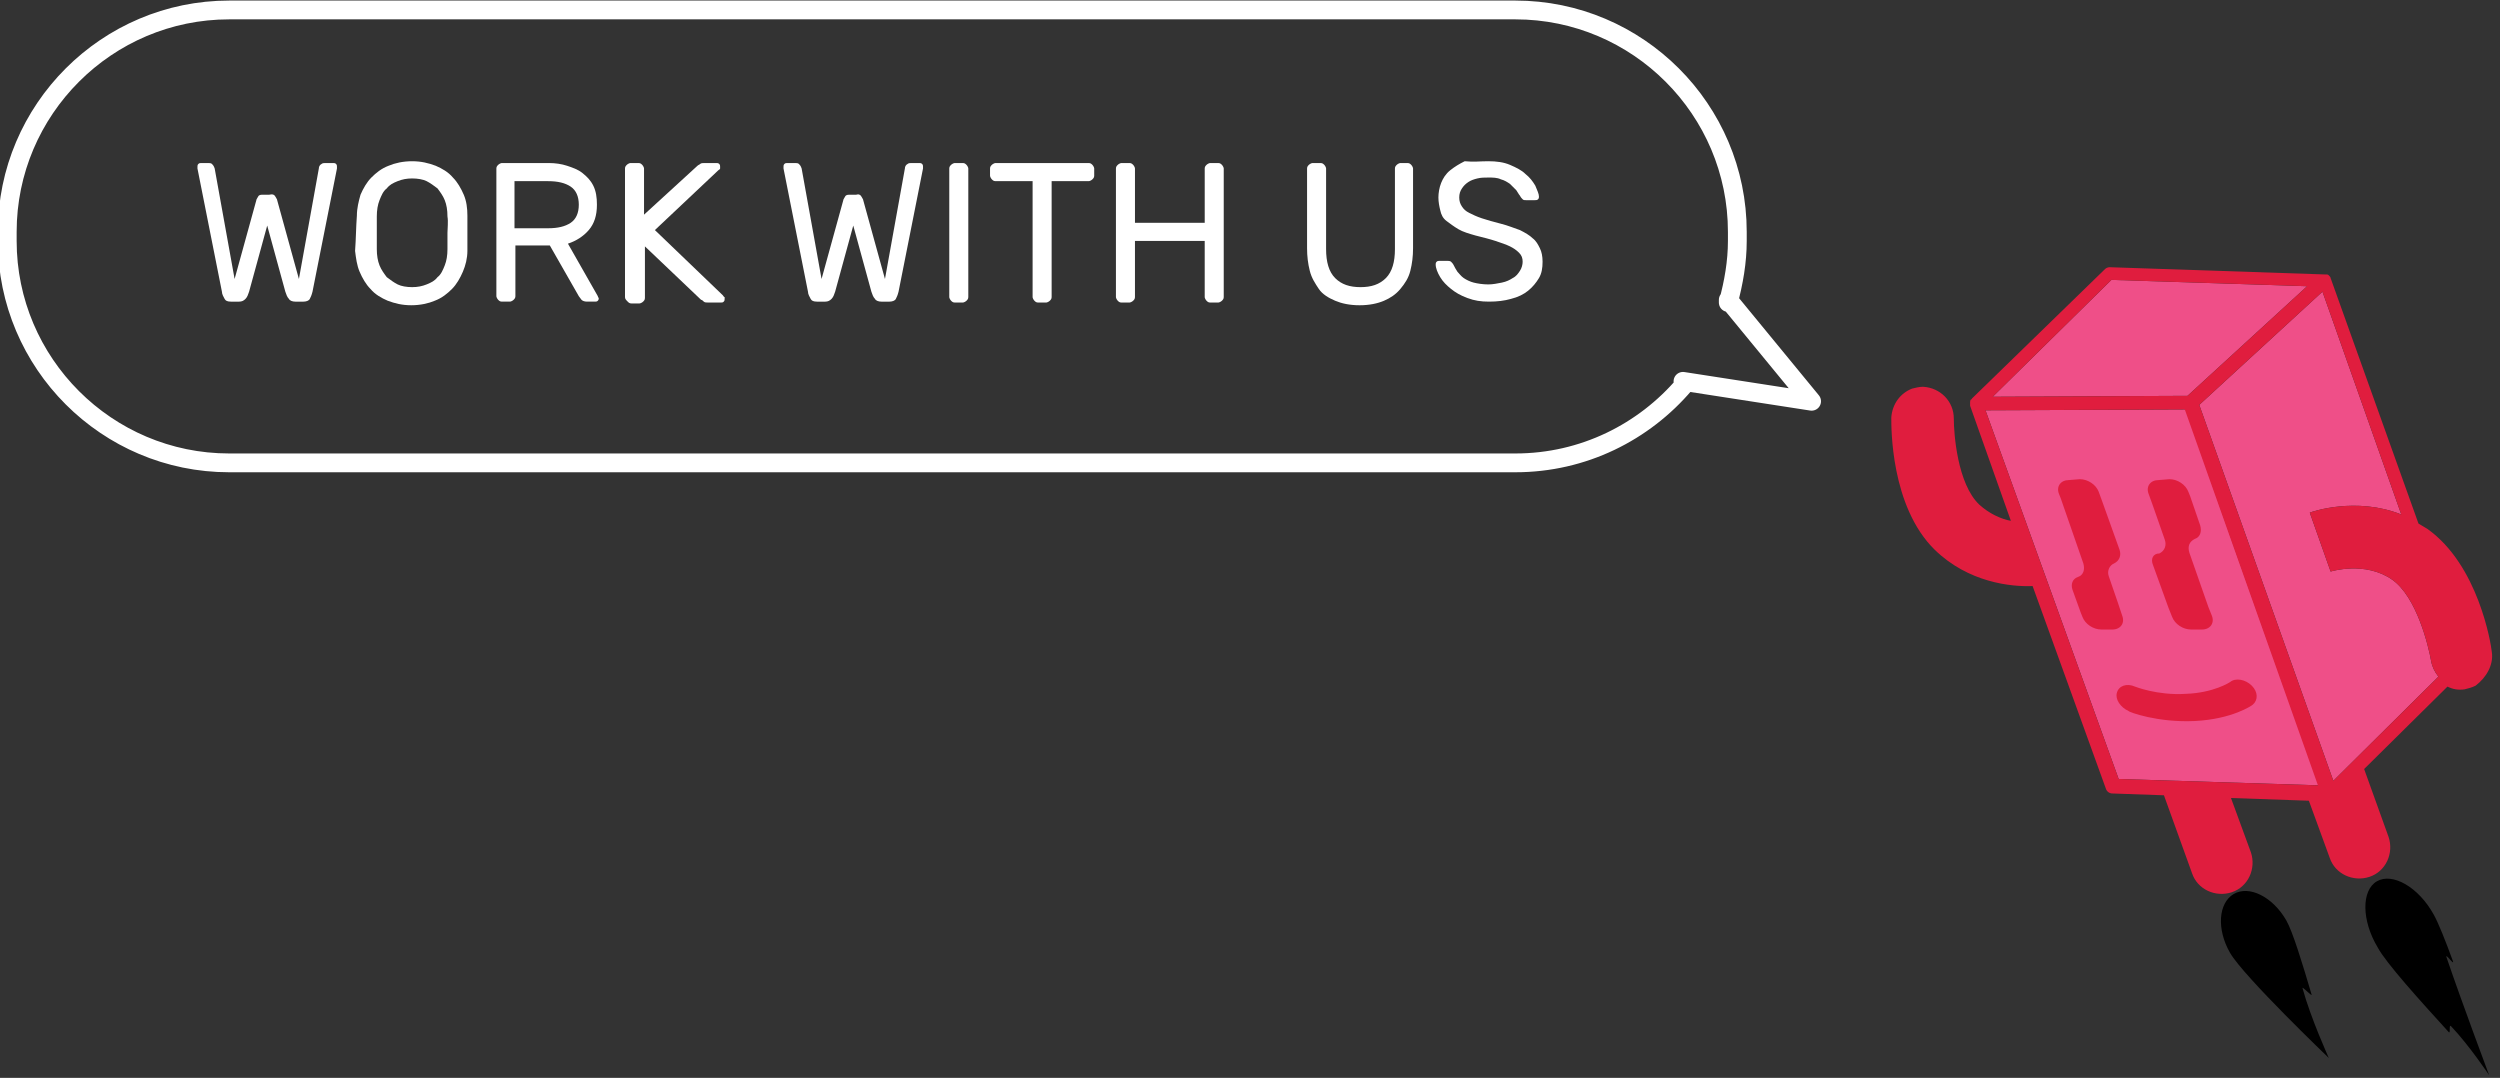 <?xml version="1.0" encoding="utf-8"?>
<!-- Generator: Adobe Illustrator 21.1.0, SVG Export Plug-In . SVG Version: 6.00 Build 0)  -->
<svg width="276px" height="119px" version="1.1" id="Layer_1" xmlns="http://www.w3.org/2000/svg" xmlns:xlink="http://www.w3.org/1999/xlink" x="0px" y="0px"
	 viewBox="0 0 276 119" style="enable-background:new 0 0 276 119;" xml:space="preserve">
<rect x="0" y="0" width="276" height="119" fill="#333333" stroke="none"/>
<style type="text/css">
	.st0{fill:#EF4F88;}
	.st1{fill:#E01D3E;}
	.st2{fill:#FFFFFF;}
	.st3{fill:none;stroke:#FFFFFF;stroke-width:2.075;stroke-linecap:round;stroke-linejoin:round;stroke-miterlimit:10;}
</style>
<path class="st0" d="M265.1,56.8c-5-2-9.9-0.3-10.1-0.2l2.3,6.5l0,0c0,0,3.8-1.2,6.8,0.9c2.7,1.9,4,7.3,4.3,9
	c0.1,0.6,0.4,1.2,0.8,1.7l-11.6,11.5l-14.8-41.5l13.6-12.5L265.1,56.8z"/>
<polygon class="st0" points="233.1,30.9 254.7,31.6 241.5,43.7 220,43.8 "/>
<polygon class="st0" points="219.2,45.3 241.3,45.2 246.9,61.1 256,86.7 233.9,86 "/>
<path id="XMLID_149_" class="st1" d="M242.3,79.6c4.1-0.2,6.3-1.7,6.4-1.8c0.6-0.5,0.6-1.4-0.1-2.1c-0.7-0.7-1.8-0.9-2.4-0.4
	c0,0-1.8,1.2-4.9,1.3c-3.1,0.2-5.6-0.8-5.6-0.8c-0.9-0.4-1.8-0.1-2,0.7c-0.2,0.7,0.4,1.6,1.3,2C235,78.6,238.2,79.8,242.3,79.6z"/>
<path id="XMLID_119_" class="st1" d="M228.8,65.1c-0.2-0.6,0-1.2,0.6-1.4l0,0l0,0c0.6-0.2,0.8-0.8,0.6-1.5l-2.5-7.2l0,0l-0.2-0.5
	c-0.3-0.8,0.2-1.5,1.1-1.5l1.2-0.1c0.9,0,1.8,0.6,2.1,1.4l0.4,1.1l0,0l1.9,5.3c0.2,0.6,0,1.2-0.6,1.5l0,0l0,0
	c-0.5,0.2-0.8,0.8-0.6,1.4l1,2.9l0,0l0.5,1.5c0.3,0.8-0.2,1.5-1.1,1.5l-0.6,0c0,0,0,0,0,0h0l-0.6,0c-0.9,0-1.8-0.6-2.1-1.4l-0.2-0.5
	l0,0L228.8,65.1z"/>
<path id="XMLID_117_" class="st1" d="M237.7,62.4l1.7,4.7l0.2,0.5l0.2,0.5c0.3,0.8,1.2,1.4,2.1,1.4l0.6,0h0l0,0l0.6,0
	c0.9,0,1.4-0.7,1.1-1.5l-0.2-0.5l-0.2-0.5l-2.1-6c-0.2-0.7,0-1.2,0.6-1.5l0,0h0l0,0c0.6-0.2,0.8-0.8,0.6-1.5l-1.1-3.2l0,0l-0.2-0.5
	c-0.3-0.8-1.2-1.4-2.1-1.4l-1.2,0.1c-0.9,0-1.4,0.7-1.1,1.5l0.4,1.1l0,0l1.4,4c0.2,0.6,0,1.2-0.6,1.5l0,0
	C237.7,61.1,237.4,61.7,237.7,62.4z"/>
<path class="st1" d="M275.1,72c-0.1-1-1.5-9.6-7.1-13.6c-0.3-0.2-0.7-0.4-1-0.6l-9.7-27.1c0,0,0,0,0,0c0-0.1-0.1-0.2-0.2-0.3
	c0,0,0,0,0,0c-0.1-0.1-0.2-0.1-0.2-0.1c0,0,0,0,0,0c0,0-0.1,0-0.1,0c0,0,0,0-0.1,0l-23.8-0.8c-0.2,0-0.4,0.1-0.5,0.2L217.7,44
	c0,0,0,0.1-0.1,0.1c0,0,0,0,0,0c0,0,0,0,0,0c-0.1,0.1-0.1,0.2-0.1,0.3c0,0,0,0,0,0.1c0,0.1,0,0.2,0,0.3c0,0,0,0,0,0l4.5,12.7
	c-1.1-0.2-2.4-0.8-3.5-1.8c-2.4-2.3-2.8-7.8-2.8-9.5c0-1.9-1.5-3.4-3.4-3.5c-0.4,0-0.8,0.1-1.2,0.2c-1.3,0.5-2.2,1.7-2.3,3.2
	c0,1-0.1,9.8,4.8,14.6c3.7,3.6,8.4,4.1,10.8,4l8.1,22.4c0.1,0.3,0.4,0.5,0.7,0.5l5.7,0.2l3.1,8.6c0.6,1.8,2.6,2.7,4.4,2.1
	c0,0,0,0,0,0c1.8-0.6,2.7-2.6,2.1-4.4l-2.2-6l8.6,0.3l2.3,6.3c0.6,1.8,2.6,2.7,4.4,2.1c0,0,0,0,0,0c1.8-0.6,2.7-2.6,2.1-4.4
	l-2.7-7.5l9.2-9.1c0.6,0.3,1.2,0.4,1.9,0.3c0.4-0.1,0.8-0.2,1.2-0.4C274.5,74.8,275.3,73.4,275.1,72z M265.1,56.8
	c-5-2-9.9-0.3-10.1-0.2l2.3,6.5l0,0c0,0,3.8-1.2,6.8,0.9c2.7,1.9,4,7.3,4.3,9c0.1,0.6,0.4,1.2,0.8,1.7l-11.6,11.5l-14.8-41.5
	l13.6-12.5L265.1,56.8z M233.1,30.9l21.6,0.7l-13.2,12.1L220,43.8L233.1,30.9z M219.2,45.3l22-0.1l5.6,15.8l9.1,25.7L233.9,86
	L219.2,45.3z"/>
<path class="rocket-left" d="M252.4,101.6c0.7,1.2,1.8,4.8,2.8,8.2c0.1,0.3-1.1-1-1-0.7c0.9,3.3,2.9,7.7,2.9,7.7s-9.4-9-10.9-11.6
	c-1.5-2.6-1.3-5.5,0.4-6.5C248.3,97.7,250.9,99,252.4,101.6z"/>
<path class="rocket-right" d="M268.7,101c0.5,0.9,1.3,2.9,2.1,5.1c0.2,0.6-0.9-1-0.7-0.4c1.7,5,4.7,13,4.7,13s-2.2-3.3-4.2-5.4
	c-0.3-0.3,0,1-0.3,0.6c-3.1-3.4-6.9-7.6-7.8-9.3c-1.8-3-1.8-6.3-0.1-7.3C264.1,96.3,267,97.9,268.7,101z"/>
<g>
	<path class="st2" d="M30.4,21.7c0.1,0.2,0.2,0.3,0.2,0.4l2.4,8.7l2.2-12.2c0-0.2,0.1-0.4,0.3-0.5c0.1-0.1,0.3-0.1,0.4-0.1h0.9
		c0.1,0,0.2,0,0.3,0.1c0.1,0.1,0.1,0.2,0.1,0.3c0,0,0,0.1,0,0.2l-2.7,13.6c-0.1,0.4-0.2,0.6-0.3,0.8s-0.4,0.3-0.7,0.3h-0.9
		c-0.3,0-0.6-0.1-0.7-0.3c-0.2-0.2-0.3-0.5-0.4-0.8l-2-7.3l-2,7.3c-0.1,0.3-0.2,0.6-0.4,0.8c-0.2,0.2-0.4,0.3-0.7,0.3h-0.9
		c-0.4,0-0.6-0.1-0.7-0.3s-0.3-0.5-0.3-0.8l-2.7-13.6c0-0.1,0-0.1,0-0.2c0-0.1,0-0.2,0.1-0.3c0.1-0.1,0.2-0.1,0.3-0.1H23
		c0.1,0,0.3,0,0.4,0.1c0.1,0.1,0.2,0.2,0.3,0.5l2.2,12.2l2.4-8.7c0-0.1,0.1-0.2,0.2-0.4c0.1-0.2,0.3-0.2,0.5-0.2h0.7
		C30.1,21.4,30.3,21.5,30.4,21.7z"/>
	<path class="st2" d="M39.4,23.8c0-0.8,0.2-1.6,0.4-2.3c0.3-0.7,0.7-1.4,1.2-1.9c0.5-0.5,1.1-1,1.9-1.3c0.7-0.3,1.6-0.5,2.6-0.5
		c1,0,1.8,0.2,2.6,0.5c0.7,0.3,1.4,0.7,1.9,1.3c0.5,0.5,0.9,1.2,1.2,1.9c0.3,0.7,0.4,1.5,0.4,2.3c0,1.3,0,2.6,0,3.9
		c0,0.8-0.2,1.6-0.5,2.3c-0.3,0.7-0.7,1.4-1.2,1.9c-0.5,0.5-1.1,1-1.9,1.3c-0.7,0.3-1.6,0.5-2.6,0.5c-1,0-1.8-0.2-2.6-0.5
		c-0.7-0.3-1.4-0.7-1.9-1.3c-0.5-0.5-0.9-1.2-1.2-1.9c-0.3-0.7-0.4-1.5-0.5-2.3C39.3,26.4,39.3,25.1,39.4,23.8z M49.4,23.9
		c0-0.7-0.1-1.3-0.3-1.8c-0.2-0.5-0.5-0.9-0.8-1.3c-0.4-0.3-0.8-0.6-1.2-0.8s-1-0.3-1.6-0.3c-0.6,0-1.1,0.1-1.6,0.3
		s-0.9,0.4-1.2,0.8c-0.4,0.3-0.6,0.8-0.8,1.3c-0.2,0.5-0.3,1.1-0.3,1.8c0,0.7,0,1.3,0,1.8s0,1.2,0,1.8c0,0.7,0.1,1.3,0.3,1.8
		c0.2,0.5,0.5,0.9,0.8,1.3c0.4,0.3,0.8,0.6,1.2,0.8s1,0.3,1.6,0.3c0.6,0,1.1-0.1,1.6-0.3s0.9-0.4,1.2-0.8c0.4-0.3,0.6-0.8,0.8-1.3
		c0.2-0.5,0.3-1.1,0.3-1.8c0-0.7,0-1.3,0-1.8S49.5,24.5,49.4,23.9z"/>
	<path class="st2" d="M60.6,18c0.7,0,1.4,0.1,2,0.3s1.2,0.4,1.7,0.8c0.5,0.4,0.9,0.8,1.2,1.4c0.3,0.6,0.4,1.3,0.4,2.1
		c0,1.2-0.3,2.1-0.9,2.8c-0.6,0.7-1.4,1.2-2.3,1.5l3.3,5.8c0,0.1,0.1,0.2,0.1,0.2c0,0.1,0,0.2-0.1,0.3c-0.1,0.1-0.2,0.1-0.3,0.1
		h-0.9c-0.3,0-0.5-0.1-0.6-0.2c-0.1-0.1-0.2-0.3-0.3-0.4l-3.2-5.6h-3.8v5.6c0,0.2-0.1,0.3-0.2,0.4c-0.1,0.1-0.3,0.2-0.4,0.2h-0.9
		c-0.2,0-0.3-0.1-0.4-0.2c-0.1-0.1-0.2-0.3-0.2-0.4V18.6c0-0.2,0.1-0.3,0.2-0.4c0.1-0.1,0.3-0.2,0.4-0.2H60.6z M56.8,25.2h3.7
		c1.1,0,1.9-0.2,2.5-0.6c0.6-0.4,0.9-1.1,0.9-2c0-0.9-0.3-1.6-0.9-2c-0.6-0.4-1.4-0.6-2.5-0.6h-3.7V25.2z"/>
	<path class="st2" d="M72.3,25.4l7.5,7.2c0.1,0.1,0.1,0.2,0.2,0.2c0,0.1,0,0.1,0,0.2c0,0.1,0,0.2-0.1,0.3c-0.1,0.1-0.2,0.1-0.3,0.1
		h-1.4c-0.2,0-0.4,0-0.5-0.1s-0.2-0.2-0.3-0.2l-6.2-5.9v5.7c0,0.2-0.1,0.3-0.2,0.4c-0.1,0.1-0.3,0.2-0.4,0.2h-0.9
		c-0.2,0-0.3-0.1-0.4-0.2C69.1,33.1,69,33,69,32.8V18.6c0-0.2,0.1-0.3,0.2-0.4c0.1-0.1,0.3-0.2,0.4-0.2h0.9c0.2,0,0.3,0.1,0.4,0.2
		c0.1,0.1,0.2,0.3,0.2,0.4v5.1l5.9-5.4c0.1-0.1,0.2-0.1,0.3-0.2c0.1-0.1,0.3-0.1,0.5-0.1h1.3c0.1,0,0.2,0,0.3,0.1
		c0.1,0.1,0.1,0.2,0.1,0.3c0,0,0,0.1,0,0.2c0,0.1-0.1,0.1-0.2,0.2L72.3,25.4z"/>
	<path class="st2" d="M95.1,21.7c0.1,0.2,0.2,0.3,0.2,0.4l2.4,8.7l2.2-12.2c0-0.2,0.1-0.4,0.3-0.5c0.1-0.1,0.3-0.1,0.4-0.1h0.9
		c0.1,0,0.2,0,0.3,0.1c0.1,0.1,0.1,0.2,0.1,0.3c0,0,0,0.1,0,0.2l-2.7,13.6c-0.1,0.4-0.2,0.6-0.3,0.8s-0.4,0.3-0.7,0.3h-0.9
		c-0.3,0-0.6-0.1-0.7-0.3c-0.2-0.2-0.3-0.5-0.4-0.8l-2-7.3l-2,7.3c-0.1,0.3-0.2,0.6-0.4,0.8c-0.2,0.2-0.4,0.3-0.7,0.3h-0.9
		c-0.4,0-0.6-0.1-0.7-0.3s-0.3-0.5-0.3-0.8l-2.7-13.6c0-0.1,0-0.1,0-0.2c0-0.1,0-0.2,0.1-0.3c0.1-0.1,0.2-0.1,0.3-0.1h0.9
		c0.1,0,0.3,0,0.4,0.1c0.1,0.1,0.2,0.2,0.3,0.5l2.2,12.2l2.4-8.7c0-0.1,0.1-0.2,0.2-0.4c0.1-0.2,0.3-0.2,0.5-0.2h0.7
		C94.8,21.4,95,21.5,95.1,21.7z"/>
	<path class="st2" d="M105.4,33.4c-0.2,0-0.3-0.1-0.4-0.2c-0.1-0.1-0.2-0.3-0.2-0.4V18.6c0-0.2,0.1-0.3,0.2-0.4
		c0.1-0.1,0.3-0.2,0.4-0.2h0.9c0.2,0,0.3,0.1,0.4,0.2c0.1,0.1,0.2,0.3,0.2,0.4v14.2c0,0.2-0.1,0.3-0.2,0.4c-0.1,0.1-0.3,0.2-0.4,0.2
		H105.4z"/>
	<path class="st2" d="M120.2,18c0.2,0,0.3,0.1,0.4,0.2c0.1,0.1,0.2,0.3,0.2,0.4v0.8c0,0.2-0.1,0.3-0.2,0.4c-0.1,0.1-0.3,0.2-0.4,0.2
		h-4.1v12.8c0,0.2-0.1,0.3-0.2,0.4c-0.1,0.1-0.3,0.2-0.4,0.2h-0.9c-0.2,0-0.3-0.1-0.4-0.2c-0.1-0.1-0.2-0.3-0.2-0.4V20h-4.1
		c-0.2,0-0.3-0.1-0.4-0.2c-0.1-0.1-0.2-0.3-0.2-0.4v-0.8c0-0.2,0.1-0.3,0.2-0.4c0.1-0.1,0.3-0.2,0.4-0.2H120.2z"/>
	<path class="st2" d="M134.5,18c0.2,0,0.3,0.1,0.4,0.2c0.1,0.1,0.2,0.3,0.2,0.4v14.2c0,0.2-0.1,0.3-0.2,0.4
		c-0.1,0.1-0.3,0.2-0.4,0.2h-0.9c-0.2,0-0.3-0.1-0.4-0.2c-0.1-0.1-0.2-0.3-0.2-0.4v-6.2h-7.7v6.2c0,0.2-0.1,0.3-0.2,0.4
		c-0.1,0.1-0.3,0.2-0.4,0.2h-0.9c-0.2,0-0.3-0.1-0.4-0.2c-0.1-0.1-0.2-0.3-0.2-0.4V18.6c0-0.2,0.1-0.3,0.2-0.4
		c0.1-0.1,0.3-0.2,0.4-0.2h0.9c0.2,0,0.3,0.1,0.4,0.2c0.1,0.1,0.2,0.3,0.2,0.4v6h7.7v-6c0-0.2,0.1-0.3,0.2-0.4
		c0.1-0.1,0.3-0.2,0.4-0.2H134.5z"/>
	<path class="st2" d="M155.4,18c0.2,0,0.3,0.1,0.4,0.2c0.1,0.1,0.2,0.3,0.2,0.4v8.8c0,0.9-0.1,1.7-0.3,2.5s-0.6,1.4-1.1,2
		c-0.5,0.6-1.1,1-1.8,1.3c-0.7,0.3-1.6,0.5-2.7,0.5c-1.1,0-2-0.2-2.7-0.5c-0.7-0.3-1.4-0.7-1.8-1.3s-0.8-1.2-1-2s-0.3-1.6-0.3-2.5
		v-8.8c0-0.2,0.1-0.3,0.2-0.4c0.1-0.1,0.3-0.2,0.4-0.2h0.9c0.2,0,0.3,0.1,0.4,0.2c0.1,0.1,0.2,0.3,0.2,0.4v8.9c0,1.4,0.3,2.5,1,3.2
		c0.7,0.7,1.6,1,2.8,1c1.2,0,2.1-0.3,2.8-1c0.7-0.7,1-1.8,1-3.2v-8.9c0-0.2,0.1-0.3,0.2-0.4c0.1-0.1,0.3-0.2,0.4-0.2H155.4z"/>
	<path class="st2" d="M164.3,17.8c0.9,0,1.7,0.1,2.4,0.4s1.3,0.6,1.7,1c0.5,0.4,0.8,0.8,1.1,1.3c0.2,0.5,0.4,0.9,0.4,1.2
		c0,0.1,0,0.2-0.1,0.3c-0.1,0.1-0.2,0.1-0.4,0.1h-0.9c-0.2,0-0.3,0-0.4-0.1c-0.1-0.1-0.2-0.2-0.3-0.4c-0.1-0.1-0.2-0.3-0.4-0.6
		c-0.2-0.2-0.4-0.4-0.7-0.7c-0.3-0.2-0.6-0.4-1-0.5c-0.4-0.2-0.9-0.2-1.4-0.2c-0.4,0-0.8,0-1.2,0.1s-0.7,0.2-1,0.4
		c-0.3,0.2-0.5,0.4-0.7,0.7c-0.2,0.3-0.3,0.6-0.3,1c0,0.4,0.1,0.7,0.3,1c0.2,0.3,0.4,0.5,0.8,0.7c0.4,0.2,0.8,0.4,1.4,0.6
		c0.6,0.2,1.3,0.4,2.1,0.6c0.8,0.2,1.5,0.5,2.1,0.7c0.6,0.3,1.1,0.6,1.4,0.9c0.4,0.3,0.6,0.7,0.8,1.1c0.2,0.4,0.3,0.9,0.3,1.5
		c0,0.7-0.1,1.3-0.4,1.8c-0.3,0.5-0.7,1-1.2,1.4c-0.5,0.4-1.1,0.7-1.9,0.9c-0.7,0.2-1.5,0.3-2.4,0.3c-0.9,0-1.6-0.1-2.4-0.4
		s-1.3-0.6-1.8-1c-0.5-0.4-0.9-0.8-1.2-1.3c-0.3-0.5-0.5-1-0.5-1.4c0-0.1,0-0.2,0.1-0.3c0.1-0.1,0.2-0.1,0.3-0.1h0.9
		c0.1,0,0.3,0,0.4,0.1c0.1,0.1,0.2,0.2,0.3,0.4s0.2,0.4,0.4,0.7c0.2,0.2,0.4,0.5,0.7,0.7c0.3,0.2,0.7,0.4,1.1,0.5
		c0.4,0.1,1,0.2,1.6,0.2c0.5,0,1-0.1,1.5-0.2c0.5-0.1,0.9-0.3,1.2-0.5c0.4-0.2,0.6-0.5,0.8-0.8c0.2-0.3,0.3-0.7,0.3-1
		c0-0.4-0.1-0.7-0.4-1s-0.6-0.5-1-0.7c-0.4-0.2-1-0.4-1.6-0.6c-0.6-0.2-1.4-0.4-2.2-0.6c-0.7-0.2-1.4-0.4-1.9-0.7s-0.9-0.6-1.3-0.9
		s-0.6-0.7-0.7-1.2c-0.1-0.4-0.2-0.9-0.2-1.4c0-0.5,0.1-1.1,0.3-1.6c0.2-0.5,0.5-1,1-1.4s1-0.7,1.6-1
		C162.7,17.9,163.4,17.8,164.3,17.8z"/>
</g>
<path class="st3" d="M185.8,42.1l14.2,2.2l-9.2-11.2l0,0.3c0.6-2.2,1-4.5,1-6.8v-1c0-13.5-11-24.5-24.5-24.5h-142
	c-13.5,0-24.5,11-24.5,24.5v1c0,13.5,11,24.5,24.5,24.5h142c7.5,0,14.2-3.4,18.7-8.7L185.8,42.1z"/>
</svg>
